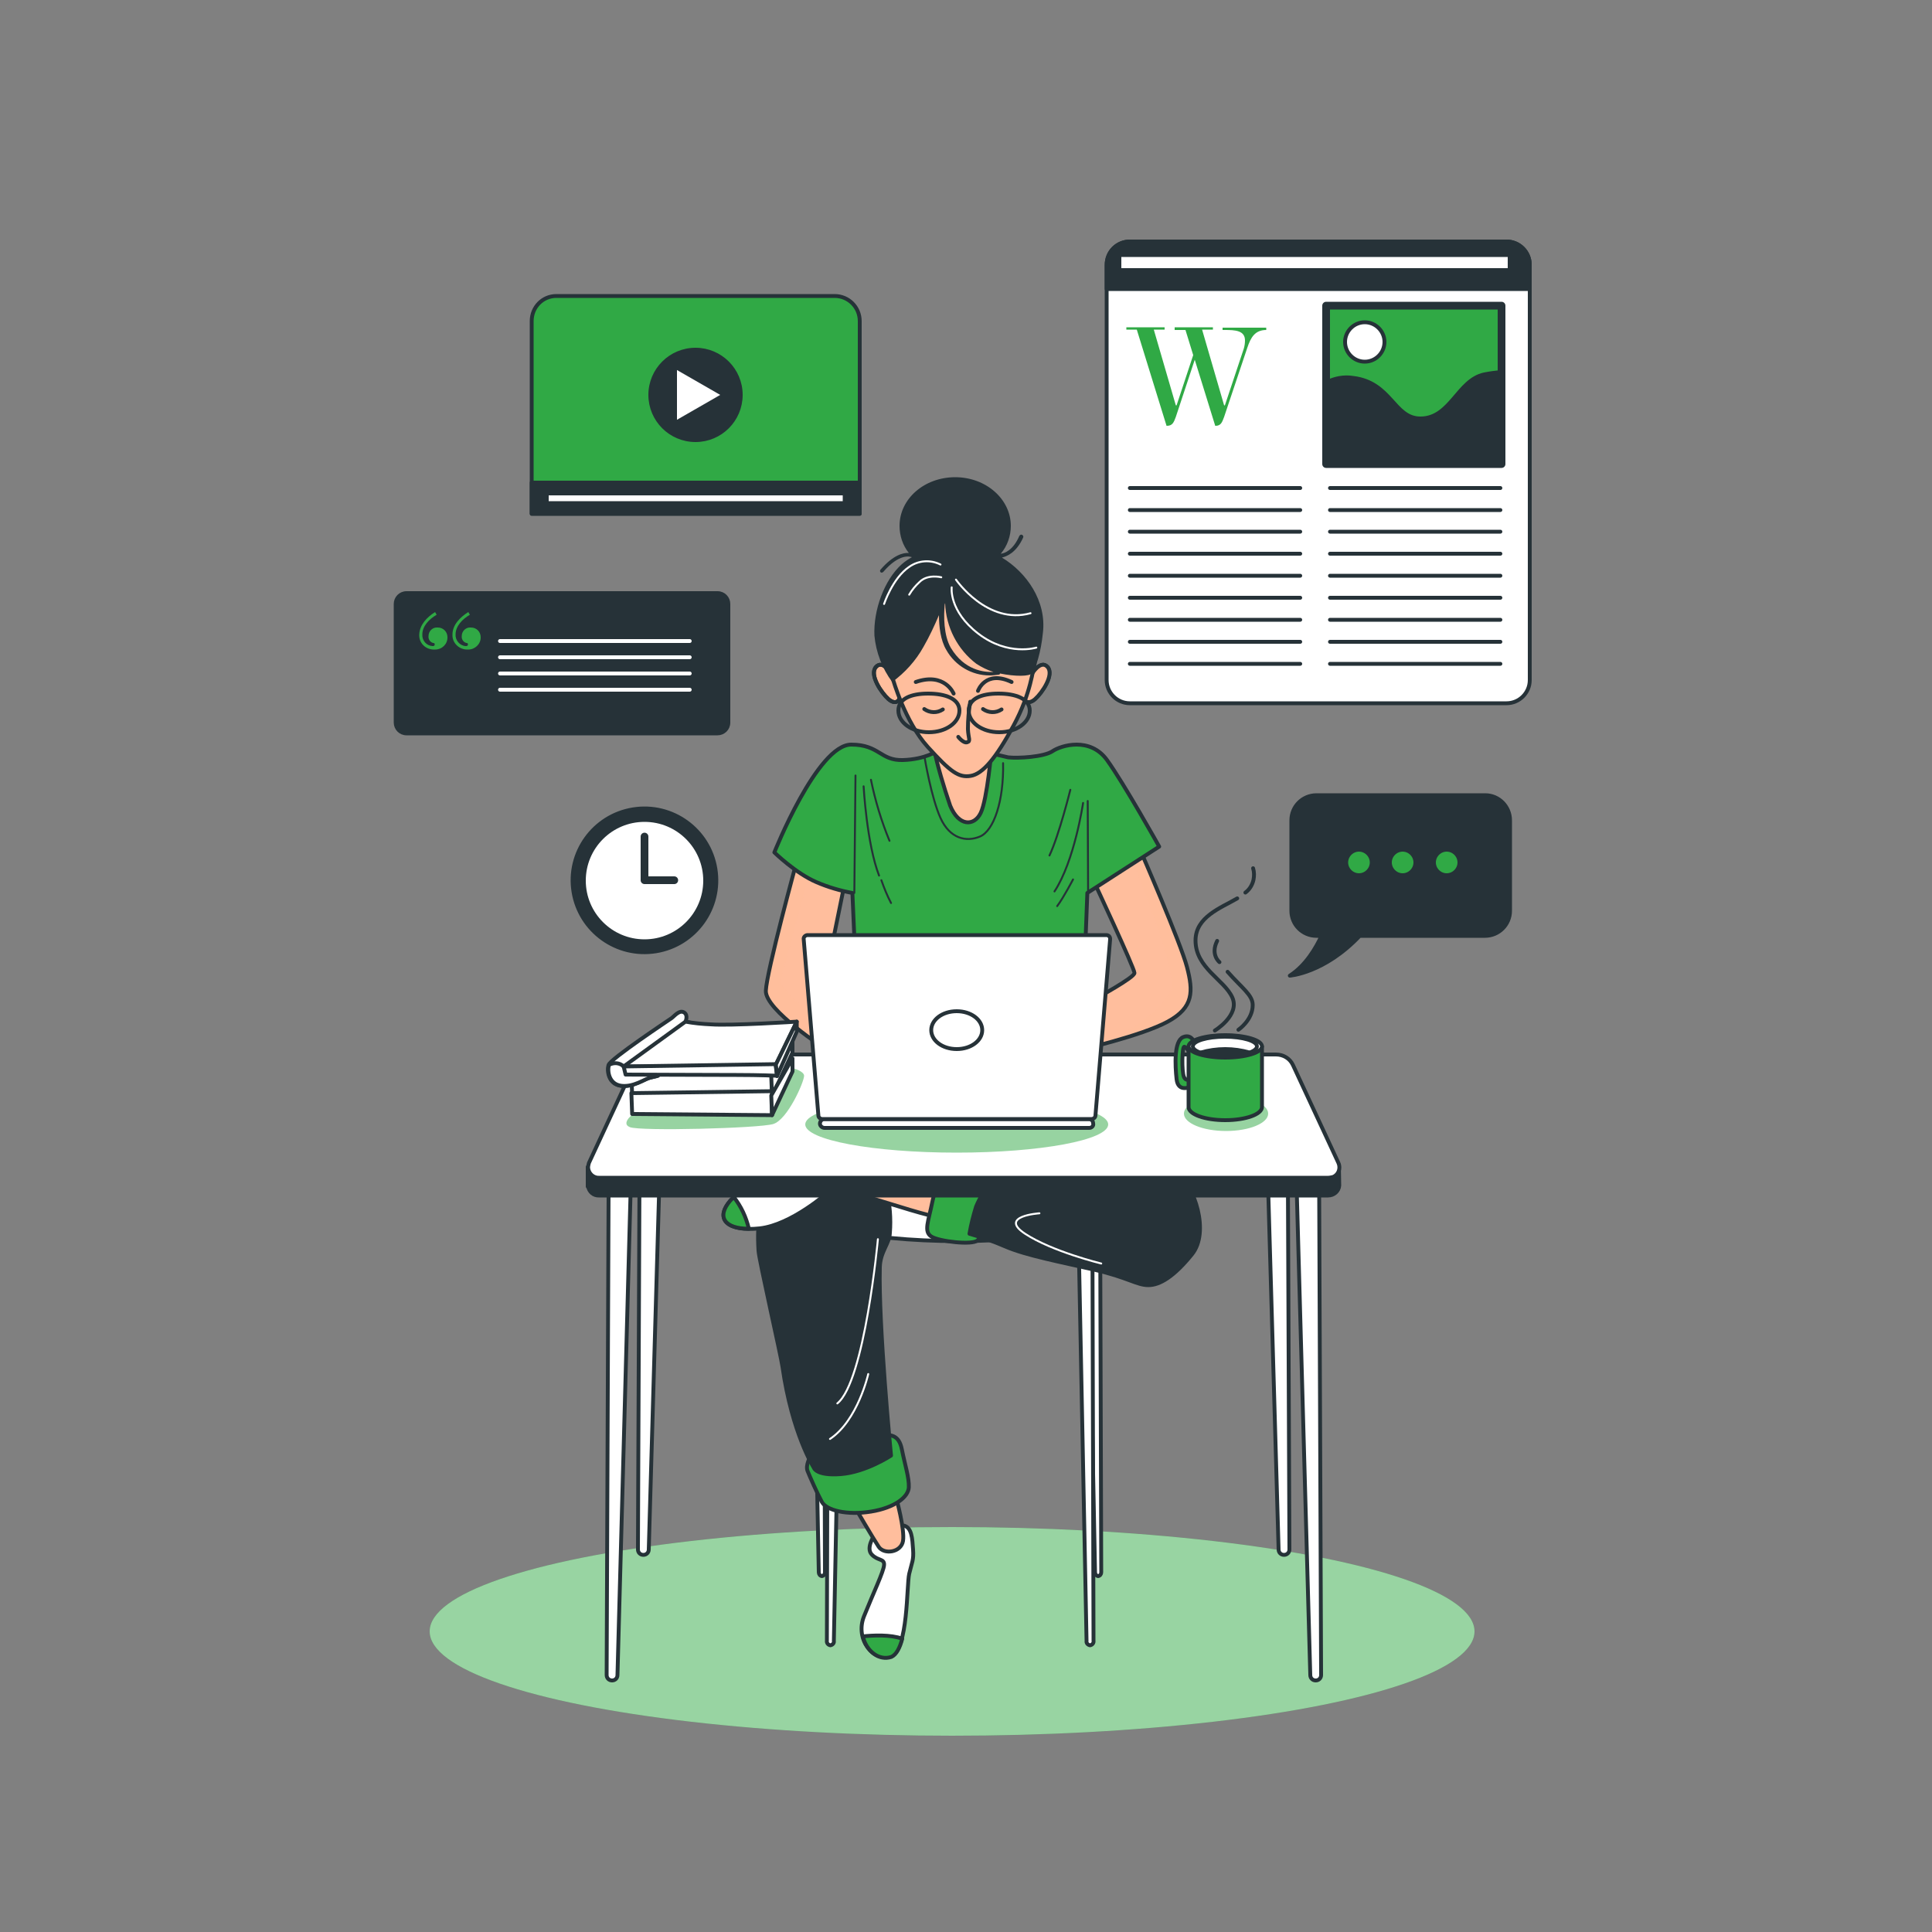 <?xml version="1.0" encoding="utf-8"?>
<!-- Generator: Adobe Illustrator 24.1.1, SVG Export Plug-In . SVG Version: 6.00 Build 0)  -->
<svg version="1.1" id="Layer_1" xmlns="http://www.w3.org/2000/svg" xmlns:xlink="http://www.w3.org/1999/xlink" x="0px" y="0px"
	 viewBox="0 0 500 500" style="enable-background:new 0 0 500 500;" xml:space="preserve">
<rect x="0" y="0" width="500" height="500" fill="#808080" stroke="none"/>
<style type="text/css">
	.st0{fill:#30A945;}
	.st1{opacity:0.5;fill:#FFFFFF;enable-background:new    ;}
	.st2{fill:#FFFFFF;stroke:#263238;stroke-linecap:round;stroke-linejoin:round;}
	.st3{fill:#263238;stroke:#263238;stroke-linecap:round;stroke-linejoin:round;}
	.st4{fill:none;stroke:#263238;stroke-linecap:round;stroke-linejoin:round;}
	.st5{fill:#30A945;stroke:#263238;stroke-width:2;stroke-linecap:round;stroke-linejoin:round;}
	.st6{fill:#30A945;stroke:#263238;stroke-linecap:round;stroke-linejoin:round;}
	.st7{fill:none;stroke:#FFFFFF;stroke-linecap:round;stroke-linejoin:round;}
	.st8{fill:none;stroke:#263238;stroke-width:2;stroke-linecap:round;stroke-linejoin:round;}
	.st9{fill:#FFBE9D;}
	.st10{clip-path:url(#SVGID_2_);}
	.st11{opacity:0.5;fill:#FFBE9D;enable-background:new    ;}
	.st12{clip-path:url(#SVGID_4_);}
	.st13{fill:none;stroke:#263238;stroke-width:0.5;stroke-linecap:round;stroke-linejoin:round;}
	.st14{fill:#FFBE9D;stroke:#263238;stroke-linecap:round;stroke-linejoin:round;}
	.st15{clip-path:url(#SVGID_6_);}
	.st16{fill:none;stroke:#FFFFFF;stroke-width:0.5;stroke-linecap:round;stroke-linejoin:round;}
	.st17{opacity:0.5;fill:#30A945;enable-background:new    ;}
	.st18{fill:#263238;}
</style>
<g id="freepik--Shadow--inject-1--inject-70">
	<ellipse class="st0" cx="246.4" cy="422.2" rx="135.2" ry="27"/>
	<ellipse class="st1" cx="246.4" cy="422.2" rx="135.2" ry="27"/>
</g>
<g id="freepik--graphics-2--inject-1--inject-70">
	<path class="st2" d="M292.4,62.5h97.5c3.3,0,6,2.7,6,6v107.5c0,3.3-2.7,6-6,6h-97.5c-3.3,0-6-2.7-6-6V68.5
		C286.4,65.1,289.1,62.5,292.4,62.5z"/>
	<path class="st3" d="M292.4,62.5h97.5c3.3,0,6,2.7,6,6v6.3l0,0H286.4l0,0v-6.2C286.4,65.2,289.1,62.5,292.4,62.5
		C292.4,62.4,292.4,62.4,292.4,62.5z"/>
	<line class="st4" x1="292.4" y1="126.3" x2="336.5" y2="126.3"/>
	<line class="st4" x1="292.4" y1="132" x2="336.5" y2="132"/>
	<line class="st4" x1="292.4" y1="137.6" x2="336.5" y2="137.6"/>
	<line class="st4" x1="292.4" y1="143.3" x2="336.5" y2="143.3"/>
	<line class="st4" x1="292.4" y1="149" x2="336.5" y2="149"/>
	<line class="st4" x1="292.4" y1="154.7" x2="336.5" y2="154.7"/>
	<line class="st4" x1="292.4" y1="160.4" x2="336.5" y2="160.4"/>
	<line class="st4" x1="292.4" y1="166.1" x2="336.5" y2="166.1"/>
	<line class="st4" x1="292.4" y1="171.8" x2="336.5" y2="171.8"/>
	<line class="st4" x1="344.2" y1="126.3" x2="388.3" y2="126.3"/>
	<line class="st4" x1="344.2" y1="132" x2="388.3" y2="132"/>
	<line class="st4" x1="344.2" y1="137.6" x2="388.3" y2="137.6"/>
	<line class="st4" x1="344.2" y1="143.3" x2="388.3" y2="143.3"/>
	<line class="st4" x1="344.2" y1="149" x2="388.3" y2="149"/>
	<line class="st4" x1="344.2" y1="154.7" x2="388.3" y2="154.7"/>
	<line class="st4" x1="344.2" y1="160.4" x2="388.3" y2="160.4"/>
	<line class="st4" x1="344.2" y1="166.1" x2="388.3" y2="166.1"/>
	<line class="st4" x1="344.2" y1="171.8" x2="388.3" y2="171.8"/>
	<path class="st0" d="M321.9,90.2c0.2-0.7,0.3-1.4,0.3-2.1c0-2.6-2.6-2.7-5.2-2.7h-0.6v-0.6h11.3v0.6c-2.9,0-4,1.9-4.9,4.6l-6,17.9
		c-0.5,1.3-0.8,2.3-2.2,2.3h-0.1l-5.3-17.1l-4.9,14.8c-0.5,1.3-0.8,2.3-2.3,2.3h-0.1l-7.7-24.9h-2.7v-0.6h9.9v0.6h-2.8l5.7,19.6h0.2
		l4.3-13l-2-6.5H304v-0.7h9.9v0.6h-2.8l5.7,19.6h0.2L321.9,90.2z"/>
	<rect x="343.2" y="79.1" class="st5" width="45.4" height="41"/>
	<path class="st3" d="M388.6,96.3c-1.5,0.1-3,0.3-4.5,0.6c-6.9,1.5-8.7,11.4-16.5,11.4c-6.9,0-7.5-9.3-17.4-10.5
		c-2.4-0.4-4.9,0.1-7,1.2v21.1h45.4V96.3z"/>
	<path class="st2" d="M358.3,88.5c0,2.8-2.3,5.1-5.1,5.1s-5.1-2.3-5.1-5.1c0-2.8,2.3-5.1,5.1-5.1c0,0,0,0,0,0
		C356,83.4,358.3,85.7,358.3,88.5z"/>
	<rect x="289.7" y="66" class="st2" width="101" height="3.9"/>
	<path class="st3" d="M384.4,205.8h-43.7c-3.6,0-6.5,2.9-6.5,6.5l0,0v23.4c0,3.6,2.9,6.5,6.5,6.5l0,0h1.3c-1.4,3-4,7.6-8.2,10.3
		c0,0,8.9-0.6,18.1-10.3h32.4c3.6,0,6.5-2.9,6.5-6.5l0,0v-23.4C390.8,208.7,387.9,205.8,384.4,205.8z"/>
	<path class="st6" d="M355,223.2c0-1.8-1.5-3.3-3.3-3.3c-1.8,0-3.3,1.5-3.3,3.3c0,1.8,1.5,3.3,3.3,3.3c0,0,0,0,0,0
		C353.5,226.5,355,225,355,223.2z"/>
	<path class="st6" d="M366.3,223.2c0-1.8-1.5-3.3-3.3-3.3c-1.8,0-3.3,1.5-3.3,3.3s1.5,3.3,3.3,3.3l0,0
		C364.8,226.5,366.3,225,366.3,223.2z"/>
	<path class="st6" d="M377.7,223.2c0-1.8-1.5-3.3-3.3-3.3c-1.8,0-3.3,1.5-3.3,3.3c0,1.8,1.5,3.3,3.3,3.3c0,0,0,0,0,0
		C376.2,226.5,377.7,225,377.7,223.2z"/>
</g>
<g id="freepik--graphics-1--inject-1--inject-70">
	<path class="st6" d="M144,76.6h72c3.6,0,6.5,2.9,6.5,6.5c0,0,0,0,0,0V133l0,0h-84.9l0,0V83.1C137.6,79.5,140.4,76.6,144,76.6z"/>
	<rect x="137.6" y="124.9" class="st3" width="84.9" height="8"/>
	<rect x="141.5" y="127.7" class="st2" width="77.1" height="2.5"/>
	<circle class="st3" cx="180" cy="102.2" r="11.7"/>
	<polygon class="st2" points="174.7,94.9 187.4,102.2 174.7,109.5 	"/>
	<path class="st3" d="M105.2,153.5h80.5c1.6,0,2.8,1.3,2.8,2.8V187c0,1.6-1.3,2.8-2.8,2.8h-80.5c-1.6,0-2.8-1.3-2.8-2.8v-30.7
		C102.4,154.8,103.6,153.5,105.2,153.5z"/>
	<path class="st0" d="M112.6,158.4l0.4,0.7c-1.9,1.1-3.7,2.9-3.7,5.1c-0.1,1.6,1.1,2.9,2.6,3c0,0,0,0,0.1,0c0.3,0,0.5-0.1,0.5-0.4
		s-0.1-0.4-0.4-0.4c-0.8-0.2-1.3-1-1.2-1.8c0-1.3,1.1-2.3,2.3-2.2c0,0,0.1,0,0.1,0c1.4,0,2.5,1.1,2.5,2.5c0,0,0,0,0,0.1
		c0,1.7-1.4,3.1-3.2,3.1c0,0-0.1,0-0.1,0c-2.1,0.1-3.9-1.4-4-3.5c0-0.1,0-0.3,0-0.4C108.6,161.7,110.5,159.7,112.6,158.4z
		 M121.2,158.4l0.4,0.7c-1.9,1.1-3.7,2.9-3.7,5.1c-0.1,1.5,1.1,2.9,2.6,3c0,0,0.1,0,0.1,0c0.3,0,0.5-0.1,0.5-0.4s-0.1-0.4-0.4-0.4
		c-0.8-0.2-1.3-1-1.2-1.8c0-1.3,1.1-2.3,2.3-2.2c0,0,0.1,0,0.1,0c1.4,0,2.5,1.1,2.5,2.5c0,0,0,0,0,0.1c0,1.7-1.5,3.1-3.2,3.1
		c0,0-0.1,0-0.1,0c-2.1,0.1-3.9-1.5-4-3.5c0-0.1,0-0.2,0-0.4C117.1,161.7,119.1,159.7,121.2,158.4z"/>
	<line class="st7" x1="129.4" y1="165.9" x2="178.5" y2="165.9"/>
	<line class="st7" x1="129.4" y1="170.1" x2="178.5" y2="170.1"/>
	<line class="st7" x1="129.4" y1="174.3" x2="178.5" y2="174.3"/>
	<line class="st7" x1="129.4" y1="178.5" x2="178.5" y2="178.5"/>
	
		<ellipse transform="matrix(0.987 -0.161 0.161 0.987 -34.522 29.847)" class="st3" cx="166.8" cy="227.8" rx="18.6" ry="18.6"/>
	<circle class="st2" cx="166.8" cy="227.9" r="15.7"/>
	<polyline class="st8" points="166.8,216.5 166.8,227.8 174.5,227.8 	"/>
</g>
<path class="st9" d="M283,227.9c0,0,10.6,22.7,10.6,23.9s-9.5,6.3-11.3,7.4c-1.4,0.8-2.8,1.5-4.3,2.1l1.1,10.5
	c0,0,16.3-3.7,23.1-7.4s6.6-7.9,5-14.1s-12.1-30.3-12.1-30.3L283,227.9z"/>
<g>
	<defs>
		<path id="SVGID_1_" d="M283,227.9c0,0,10.6,22.7,10.6,23.9s-9.5,6.3-11.3,7.4c-1.4,0.8-2.8,1.5-4.3,2.1l1.1,10.5
			c0,0,16.3-3.7,23.1-7.4s6.6-7.9,5-14.1s-12.1-30.3-12.1-30.3L283,227.9z"/>
	</defs>
	<clipPath id="SVGID_2_">
		<use xlink:href="#SVGID_1_"  style="overflow:visible;"/>
	</clipPath>
	<g class="st10">
		<path class="st11" d="M302.2,264.5c6.8-3.7,6.6-7.9,5-14.1s-12.1-30.3-12.1-30.3l-1.7,1.1l-0.5,1c0,0,9.8,24.1,10.4,32.1
			c0.4,5.4-10.5,12.1-17.6,16C291,268.8,298.2,266.6,302.2,264.5z"/>
	</g>
</g>
<path class="st4" d="M283,227.9c0,0,10.6,22.7,10.6,23.9s-9.5,6.3-11.3,7.4c-1.4,0.8-2.8,1.5-4.3,2.1l1.1,10.5
	c0,0,16.3-3.7,23.1-7.4s6.6-7.9,5-14.1s-12.1-30.3-12.1-30.3L283,227.9z"/>
<path class="st9" d="M206.2,222.9c0,0-7.8,28.5-8,33.5s15.4,15,16,15.5s-0.9-17.3-0.9-17.3l5.3-26L206.2,222.9z"/>
<g>
	<defs>
		<path id="SVGID_3_" d="M206.2,222.9c0,0-7.8,28.5-8,33.5s15.4,15,16,15.5s-0.9-17.3-0.9-17.3l5.3-26L206.2,222.9z"/>
	</defs>
	<clipPath id="SVGID_4_">
		<use xlink:href="#SVGID_3_"  style="overflow:visible;"/>
	</clipPath>
	<g class="st12">
		<path class="st11" d="M209.7,225.2l-0.2-0.8l-3.4-1.6c0,0-7.8,28.5-8,33.5c-0.2,5,15.4,15,16,15.5c0.2,0.2,0.1-2.4-0.1-5.8
			c-4.7-4-11.4-9.5-12.1-11.9"/>
	</g>
</g>
<path class="st4" d="M206.2,222.9c0,0-7.8,28.5-8,33.5s15.4,15,16,15.5s-0.9-17.3-0.9-17.3l5.3-26L206.2,222.9z"/>
<path class="st6" d="M242.6,194.3c0,0-3,2.2-8.9,2.4s-6.1-4-13.4-4c-8.8,0-19.9,27.9-19.9,27.9s5.5,5.4,10.9,7.7
	c3,1.3,6.1,2.2,9.3,2.8l0.8,18.3h59.3l0.7-18.3l18.6-12c0,0-9.1-16.3-13.5-22.4s-11.9-3.8-14.1-2.3s-9,1.9-11.5,1.6
	c-3.2-0.7-6.4-1.6-9.6-2.6C251.5,193.2,247.7,190,242.6,194.3z"/>
<line class="st13" x1="221.4" y1="200.7" x2="221.1" y2="231.1"/>
<path class="st13" d="M223.5,203.5c0,0,0.8,14.8,4,23.1"/>
<path class="st13" d="M228.1,227.8c0.7,2,1.5,4,2.5,5.9"/>
<path class="st13" d="M225.4,201.8c1.1,5.4,2.7,10.7,4.8,15.8"/>
<path class="st13" d="M277,204.4c0,0-2.9,11.7-5.4,17"/>
<line class="st13" x1="281.6" y1="231" x2="281.5" y2="207.3"/>
<path class="st13" d="M280.3,207.8c0,0-2.2,15-7.4,22.9"/>
<path class="st13" d="M277.7,227.6c0,0-2.4,4.6-4.1,6.9"/>
<path class="st13" d="M239.3,196.1c0,0,1.7,10.3,4.1,15.6s6.6,6.3,10.2,4.8s6.2-9.2,6-19"/>
<path class="st14" d="M230.8,174.5c0,0-2.3-3.9-4.1-1.9s1.4,6.7,3.2,8.3s3.1,0.6,3-1.1S230.8,174.5,230.8,174.5z"/>
<path class="st4" d="M230.8,174.5c0,0-2.3-3.9-4.1-1.9s1.4,6.7,3.2,8.3s3.1,0.6,3-1.1S230.8,174.5,230.8,174.5z"/>
<path class="st6" d="M267,174.5c0,0,2.3-3.9,4.1-1.9s-1.4,6.7-3.2,8.3s-3.1,0.6-3-1.1S267,174.5,267,174.5z"/>
<path class="st11" d="M267,174.5c0,0,2.3-3.9,4.1-1.9s-1.4,6.7-3.2,8.3s-3.1,0.6-3-1.1S267,174.5,267,174.5z"/>
<path class="st14" d="M267,174.5c0,0,2.3-3.9,4.1-1.9s-1.4,6.7-3.2,8.3s-3.1,0.6-3-1.1S267,174.5,267,174.5z"/>
<path class="st14" d="M241.6,193.4c1.1,5.1,2.6,10.1,4.3,15.1c2.2,5.4,6.2,5.4,7.9,1.9s2.8-16.4,2.8-16.4S245.3,195.6,241.6,193.4z"
	/>
<path class="st9" d="M231.1,175.8c0,0,3.1,11,9,17.5s8,8,11.1,7.5s6.5-4.5,11.1-13s5-14.9,5.4-15.6s-1-12.6-7.7-17.7
	s-14.1-7.4-20.6-1.8S228.9,167.6,231.1,175.8z"/>
<g>
	<defs>
		<path id="SVGID_5_" d="M231.1,175.8c0,0,3.1,11,9,17.5s8,8,11.1,7.5s6.5-4.5,11.1-13s5-14.9,5.4-15.6s-1-12.6-7.7-17.7
			s-14.1-7.4-20.6-1.8S228.9,167.6,231.1,175.8z"/>
	</defs>
	<clipPath id="SVGID_6_">
		<use xlink:href="#SVGID_5_"  style="overflow:visible;"/>
	</clipPath>
	<g class="st15">
		<path class="st11" d="M260,154.5c-6.7-5.1-14.1-7.4-20.6-1.8s-10.5,14.8-8.4,23.1c0,0,0.6,2.1,1.8,5c0-0.4,0-0.7,0.1-1.1
			c1.4-4.5,5.6-13.3,19.9-9.3c11.3,3.2,9.9,13.1,8.9,18.4l0.6-1.1c4.7-8.5,5-14.9,5.4-15.6S266.7,159.7,260,154.5z"/>
	</g>
</g>
<path class="st4" d="M231.1,175.8c0,0,3.1,11,9,17.5s8,8,11.1,7.5s6.5-4.5,11.1-13s5-14.9,5.4-15.6s-1-12.6-7.7-17.7
	s-14.1-7.4-20.6-1.8S228.9,167.6,231.1,175.8z"/>
<path class="st4" d="M251.1,181.6c-0.4,2.3-0.6,4.7-0.6,7.1c0.1,2.4,0.8,3.1-0.2,3.4s-2.3-1.4-2.3-1.4"/>
<path class="st4" d="M239.2,183.5c1.4,1,3.3,1.1,4.8,0.1"/>
<path class="st4" d="M254.4,183.5c1.4,1,3.3,1.1,4.8,0.1"/>
<path class="st4" d="M246.8,179.5c0,0-2.3-5.6-9.8-3"/>
<path class="st4" d="M253.1,178.8c0,0,1.9-5.5,8.7-2.3"/>
<path class="st4" d="M248.3,183.9c0,3.1-3.5,5.6-7.9,5.6s-7.9-2.5-7.9-5.6s3.3-4.4,7.7-4.4S248.3,180.8,248.3,183.9z"/>
<path class="st4" d="M266.5,183.9c0,3.1-3.5,5.6-7.9,5.6s-7.9-2.5-7.9-5.6s3.3-4.4,7.7-4.4S266.5,180.8,266.5,183.9z"/>
<path class="st2" d="M165.6,279.8l-0.5,121.2c0,0.8,0.6,1.4,1.4,1.4l0,0l0,0c0.8,0,1.4-0.6,1.4-1.4l3.5-121.1L165.6,279.8z"/>
<path class="st2" d="M157.5,308.2L157,433.5c0,0.8,0.6,1.4,1.4,1.4c0,0,0,0,0,0l0,0c0.8,0,1.4-0.6,1.4-1.4l3.4-125.2L157.5,308.2z"
	/>
<path class="st2" d="M333.2,279.8l0.5,121.2c0,0.8-0.6,1.4-1.4,1.4c0,0,0,0,0,0l0,0c-0.8,0-1.4-0.6-1.4-1.4L327.4,280L333.2,279.8z"
	/>
<path class="st2" d="M341.4,308.2l0.5,125.3c0,0.8-0.6,1.4-1.4,1.4c0,0,0,0,0,0l0,0c-0.8,0-1.4-0.6-1.4-1.4l-3.5-125.2L341.4,308.2z
	"/>
<path class="st2" d="M214.3,313.4L214,424.6c-0.1,0.6,0.3,1.1,0.9,1.2l0,0c0.6-0.1,1-0.6,0.9-1.1l2.2-111.2L214.3,313.4z"/>
<path class="st2" d="M284.7,309.8l0.3,97.1c0,0.5-0.3,0.9-0.8,1l0,0c-0.5-0.1-0.8-0.5-0.8-1l-1.9-97L284.7,309.8z"/>
<path class="st2" d="M213.2,309.8l0.3,97.1c0,0.5-0.3,0.9-0.8,1l0,0c-0.5-0.1-0.8-0.5-0.8-1l-1.9-97L213.2,309.8z"/>
<path class="st2" d="M282.7,313.4l0.3,111.2c0.1,0.6-0.3,1.1-0.9,1.2l0,0c-0.6-0.1-1-0.6-0.9-1.1L279,313.5L282.7,313.4z"/>
<ellipse class="st2" cx="248" cy="311" rx="44.5" ry="10.2"/>
<path class="st2" d="M226.3,397.3c0,0-2.3,3.3-0.7,5s3.3,1,3.2,2.7s-2.8,7.3-5.2,13.3s2.5,12,7,10.3s4-18.3,4.7-21.3s1.2-3.5,1-6.3
	s-0.3-5.8-2.5-6.2S227.3,396.2,226.3,397.3z"/>
<path class="st6" d="M233.5,424.1c-3-1.1-7.6-0.9-10.2-0.6c0.9,3.8,4.2,6.4,7.4,5.3C232,428.2,232.9,426.4,233.5,424.1z"/>
<path class="st14" d="M221.2,390c0,0,4.8,8.2,6.2,10.3s5.8,1.5,6.3-1.5s-1.8-11.3-1.8-11.3l-10,2.5H221.2z"/>
<path class="st6" d="M209.7,377c0,0-1.3,2.2-0.7,3.7s2.5,5.8,3.7,8s6.5,3.5,12.7,2.5s9.7-3.8,9.8-6.3s-1-5.8-1.8-9.8s-3-3.8-6-3.8
	S212.2,374.7,209.7,377z"/>
<path class="st3" d="M227.7,328c0.1-4.1,2.5-6.1,2.6-8.9c0.3-3.7,0-7.5-0.9-11.1l-4.6-6.2c-13.1,0.2-22.5,0.4-22.7,0.4
	c-0.5,0.2-0.8,3-1.2,5.3c0,0-5.6,0.7-4.6,16.2c0.1,2.2,5.8,27.1,6.2,30c2.5,17.4,8.1,26.1,8.1,26.1s0.5,2.2,7,1.7s13-4.8,13-4.8
	S227.3,342.8,227.7,328z"/>
<path class="st2" d="M200.1,305c0,0-6.9,1-11.1,5.8s-0.6,8,7.6,7.1s17.7-9.3,18.1-9.7S206.1,302.1,200.1,305z"/>
<path class="st14" d="M212.3,308c4.4,0.2,8.7,0.9,13,2c5.7,1.7,15.7,5,18,5s1.7-8.7,1.7-10.3s-30-2.7-33.7-2.7S212.3,308,212.3,308z
	"/>
<path class="st6" d="M245,304.7c0,0-2.7,1.3-3.7,6.3s-2.3,7.7-0.3,9s10.7,2.3,12,1s5-8,5.7-12.3S245,304.7,245,304.7z"/>
<path class="st3" d="M256.3,306.3c-1.6,1.8-2.8,3.8-3.7,6c-0.7,2.3-1.3,4.6-1.7,7c3.2,0.9,6.3,2,9.3,3.3c5.3,2.3,14.3,4,23,6
	s11,4,14,4s6.7-2.3,11.3-8s0.7-17.7-4-21.3s-29.7-6.7-33-5.7S256.3,306.3,256.3,306.3z"/>
<path class="st6" d="M193.8,318c-0.7-3-2-5.8-3.9-8.2c-0.3,0.3-0.6,0.6-0.9,0.9C185.3,315,187.6,318,193.8,318z"/>
<path class="st16" d="M227.2,320.7c0,0-3.4,36.8-10.5,42.5"/>
<path class="st16" d="M224.7,355.6c0,0-2.7,12-9.9,16.8"/>
<path class="st16" d="M269,314c0,0-10.7,0.7-3.7,5.3S285,327,285,327"/>
<path class="st3" d="M346.5,301.4l-3.6-3.2l-8.3-18c-0.8-1.7-2.5-2.7-4.4-2.7H168.6c-1.9,0-3.6,1-4.4,2.7l-10.4,22.4l-1.7-0.6v5.1
	l0.1-0.1c0.2,1.4,1.4,2.5,2.9,2.4h188.6c1.5,0,2.8-1.1,2.9-2.6L346.5,301.4z"/>
<path class="st2" d="M343.7,304.8H155.1c-1.5,0.1-2.8-1.1-2.9-2.6c0-0.4,0.1-0.8,0.2-1.2l11.8-25.4c0.8-1.7,2.5-2.7,4.4-2.7h161.6
	c1.9,0,3.6,1,4.4,2.7l11.8,25.4c0.6,1.4,0,3-1.4,3.6C344.5,304.7,344.1,304.8,343.7,304.8z"/>
<path class="st17" d="M164.6,287.7c0,0-4.3,2.9-1.6,4s33.4,0.3,37.1-0.8s8-10.9,8-12.5s-5.4-2.8-7.4-2.8s-28.1,1.5-28.1,1.5
	L164.6,287.7z"/>
<ellipse class="st17" cx="317.3" cy="288.2" rx="10.9" ry="4.5"/>
<ellipse class="st17" cx="247.6" cy="291" rx="39.2" ry="7.3"/>
<path class="st6" d="M309.3,270.3c0,0-0.7-2.9-3.1-1.9s-2.1,7.3-1.7,10.9s3.7,1.9,3.7,1.9v-2.1c0,0-1.2,1-1.8-0.4s-0.5-7.9,0.1-7.8
	s1.8,2.1,1.8,2.1S308.7,272.9,309.3,270.3z"/>
<path class="st6" d="M307.6,270.8v15.7c0,1.9,4.3,3.4,9.5,3.4s9.5-1.5,9.5-3.4v-15.7H307.6z"/>
<path class="st2" d="M326.6,270.8c0,1.6-4.3,2.9-9.5,2.9s-9.5-1.3-9.5-2.9s4.3-2.9,9.5-2.9S326.6,269.2,326.6,270.8z"/>
<path class="st2" d="M325.3,270.8c0,1.4-3.7,2.5-8.3,2.5s-8.3-1.1-8.3-2.5s3.7-2.5,8.3-2.5S325.3,269.4,325.3,270.8z"/>
<path class="st3" d="M310.7,272.4c4.2,1.2,8.6,1.2,12.7,0C319.3,271.2,314.9,271.2,310.7,272.4z"/>
<polygon class="st2" points="163.4,278 163.6,283.4 199.8,283.7 199.8,277.5 "/>
<polygon class="st2" points="199.8,283.7 205.1,272.4 205.1,269 199.6,278.6 "/>
<polygon class="st2" points="163.4,282.9 163.6,288.3 199.8,288.6 199.8,282.4 "/>
<polygon class="st2" points="199.8,288.6 205.1,277.3 205.1,273.9 199.6,283.5 "/>
<path class="st2" d="M177.4,264.4c0,0,0.8-1.7-0.4-2.4s-2.5,1-3.2,1.5s-15.8,10.5-16.3,12.1s0,5,3.2,5.4s6.1-1.8,7.5-2.1
	s2-0.5,2-0.5l9.9-13.4L177.4,264.4z"/>
<path class="st2" d="M160.8,281c3.2,0.4,6.1-1.8,7.5-2.1s2-0.5,2-0.5l0.4-0.5l-9.3-1.9c-1-1-2.6-1.1-3.8-0.4
	C157.1,277.2,157.6,280.6,160.8,281z"/>
<path class="st2" d="M161.4,276h28c8.7,0,11.4-0.5,11.4-0.5l5.4-11.1c0,0-17,1.1-22.3,0.7c-2.2-0.1-4.3-0.3-6.5-0.7L161.4,276z"/>
<path class="st2" d="M161.4,276l0.5,2.1c0,0,22.7,0.1,28.7,0.1s10.5,0.2,10.5,0.2l-0.4-3L161.4,276z"/>
<polygon class="st2" points="201.1,278.5 206.2,267 206.2,264.4 200.8,275.5 "/>
<path class="st2" d="M281.9,291.9h-68.5c-0.6,0-1.2-0.5-1.2-1.1c0,0,0,0,0,0l0,0c0-0.6,0.5-1.2,1.1-1.2c0,0,0,0,0,0h68.5
	c0.6,0,1.1,0.5,1.1,1.1c0,0,0,0,0,0l0,0C283.1,291.4,282.5,291.9,281.9,291.9C281.9,291.9,281.9,291.9,281.9,291.9z"/>
<path class="st2" d="M282.5,289.6h-69.7c-0.5,0-1-0.4-1-0.9l-3.8-45.6c-0.1-0.5,0.3-1,0.9-1.1c0,0,0.1,0,0.1,0h77.3c0.6,0,1,0.4,1,1
	c0,0,0,0.1,0,0.1l-3.8,45.6C283.5,289.2,283,289.6,282.5,289.6z"/>
<path class="st2" d="M254.2,266.6c0,2.7-2.9,4.9-6.6,4.9s-6.6-2.2-6.6-4.9s2.9-4.9,6.6-4.9S254.2,263.9,254.2,266.6z"/>
<path class="st4" d="M322.3,231c1.1-0.8,1.8-2,2.1-3.3c0.2-1,0.2-2-0.1-3"/>
<path class="st4" d="M314.4,266.7c0,0,6.6-4,4.5-8.6s-9.5-7.6-9.5-14.7c0-6.1,6.5-8.4,10.8-10.9"/>
<path class="st4" d="M320.5,266.5c0,0,3.7-2.5,3.7-6.4c0-2.6-2.8-4.4-6.5-8.6"/>
<path class="st4" d="M315.6,249c0,0-2.4-1.9-0.6-5.5"/>
<path class="st18" d="M259.3,144.3c1.2-0.3,3.7-1.2,5.5-5.2c0.1-0.3,0-0.5-0.3-0.7c0,0,0,0,0,0c-0.3-0.1-0.5,0-0.7,0.3
	c-1.6,3.7-3.8,4.5-4.8,4.6c1.7-2,2.6-4.6,2.6-7.2c0-6.9-6.4-12.6-14.4-12.6s-14.4,5.6-14.4,12.6c0,2.5,0.8,5,2.4,7
	c-1.5-0.1-4.1,0.6-7.3,4.3c-0.2,0.2-0.2,0.5,0,0.7c0.1,0.1,0.2,0.1,0.3,0.1c0.1,0,0.3-0.1,0.4-0.2c4.1-4.8,6.9-4,7.4-3.8
	c-0.9,0.5-1.8,1.1-2.6,1.8c-4.6,4.1-7.4,12-7.1,18.5c0.4,4.3,2,8.5,4.6,12c3.3-2.4,6.1-5.5,8.1-9.1c1.5-2.6,2.8-5.4,4-8.2
	c0,2.9,0.4,6.5,1.9,9c2.3,4.1,6.6,6.6,11.2,6.6c0.8,0,1.6-0.1,2.4-0.2c0.1,0,0.3-0.1,0.3-0.3c3.9,0.8,7.7,0.8,8.3-0.1
	c1-1.3,2.3-5.4,2.8-10.4C270.9,155.5,265.6,148.1,259.3,144.3z M246.1,167.7c-1.9-3.2-1.9-8.3-1.6-11.3l0.1-0.3
	c0.2,6.2,3.2,12,8.1,15.7c1.4,0.9,2.8,1.6,4.4,2.1C254.7,174,249.6,173.5,246.1,167.7L246.1,167.7z"/>
<path class="st16" d="M246.3,152c0,0-0.8,6.1,6.9,12c7.7,5.9,15,3.6,15,3.6"/>
<path class="st16" d="M247.4,150c0,0,8.1,11.8,19.3,8.7"/>
<path class="st16" d="M243.4,146.1c-2.6-1.3-5.7-1.1-8.1,0.6c-4.3,2.9-6.5,9.6-6.5,9.6"/>
<path class="st16" d="M243.6,149.4c0,0-3.5-0.9-5.6,1.2c-1.1,1-2,2.1-2.7,3.3"/>
</svg>
